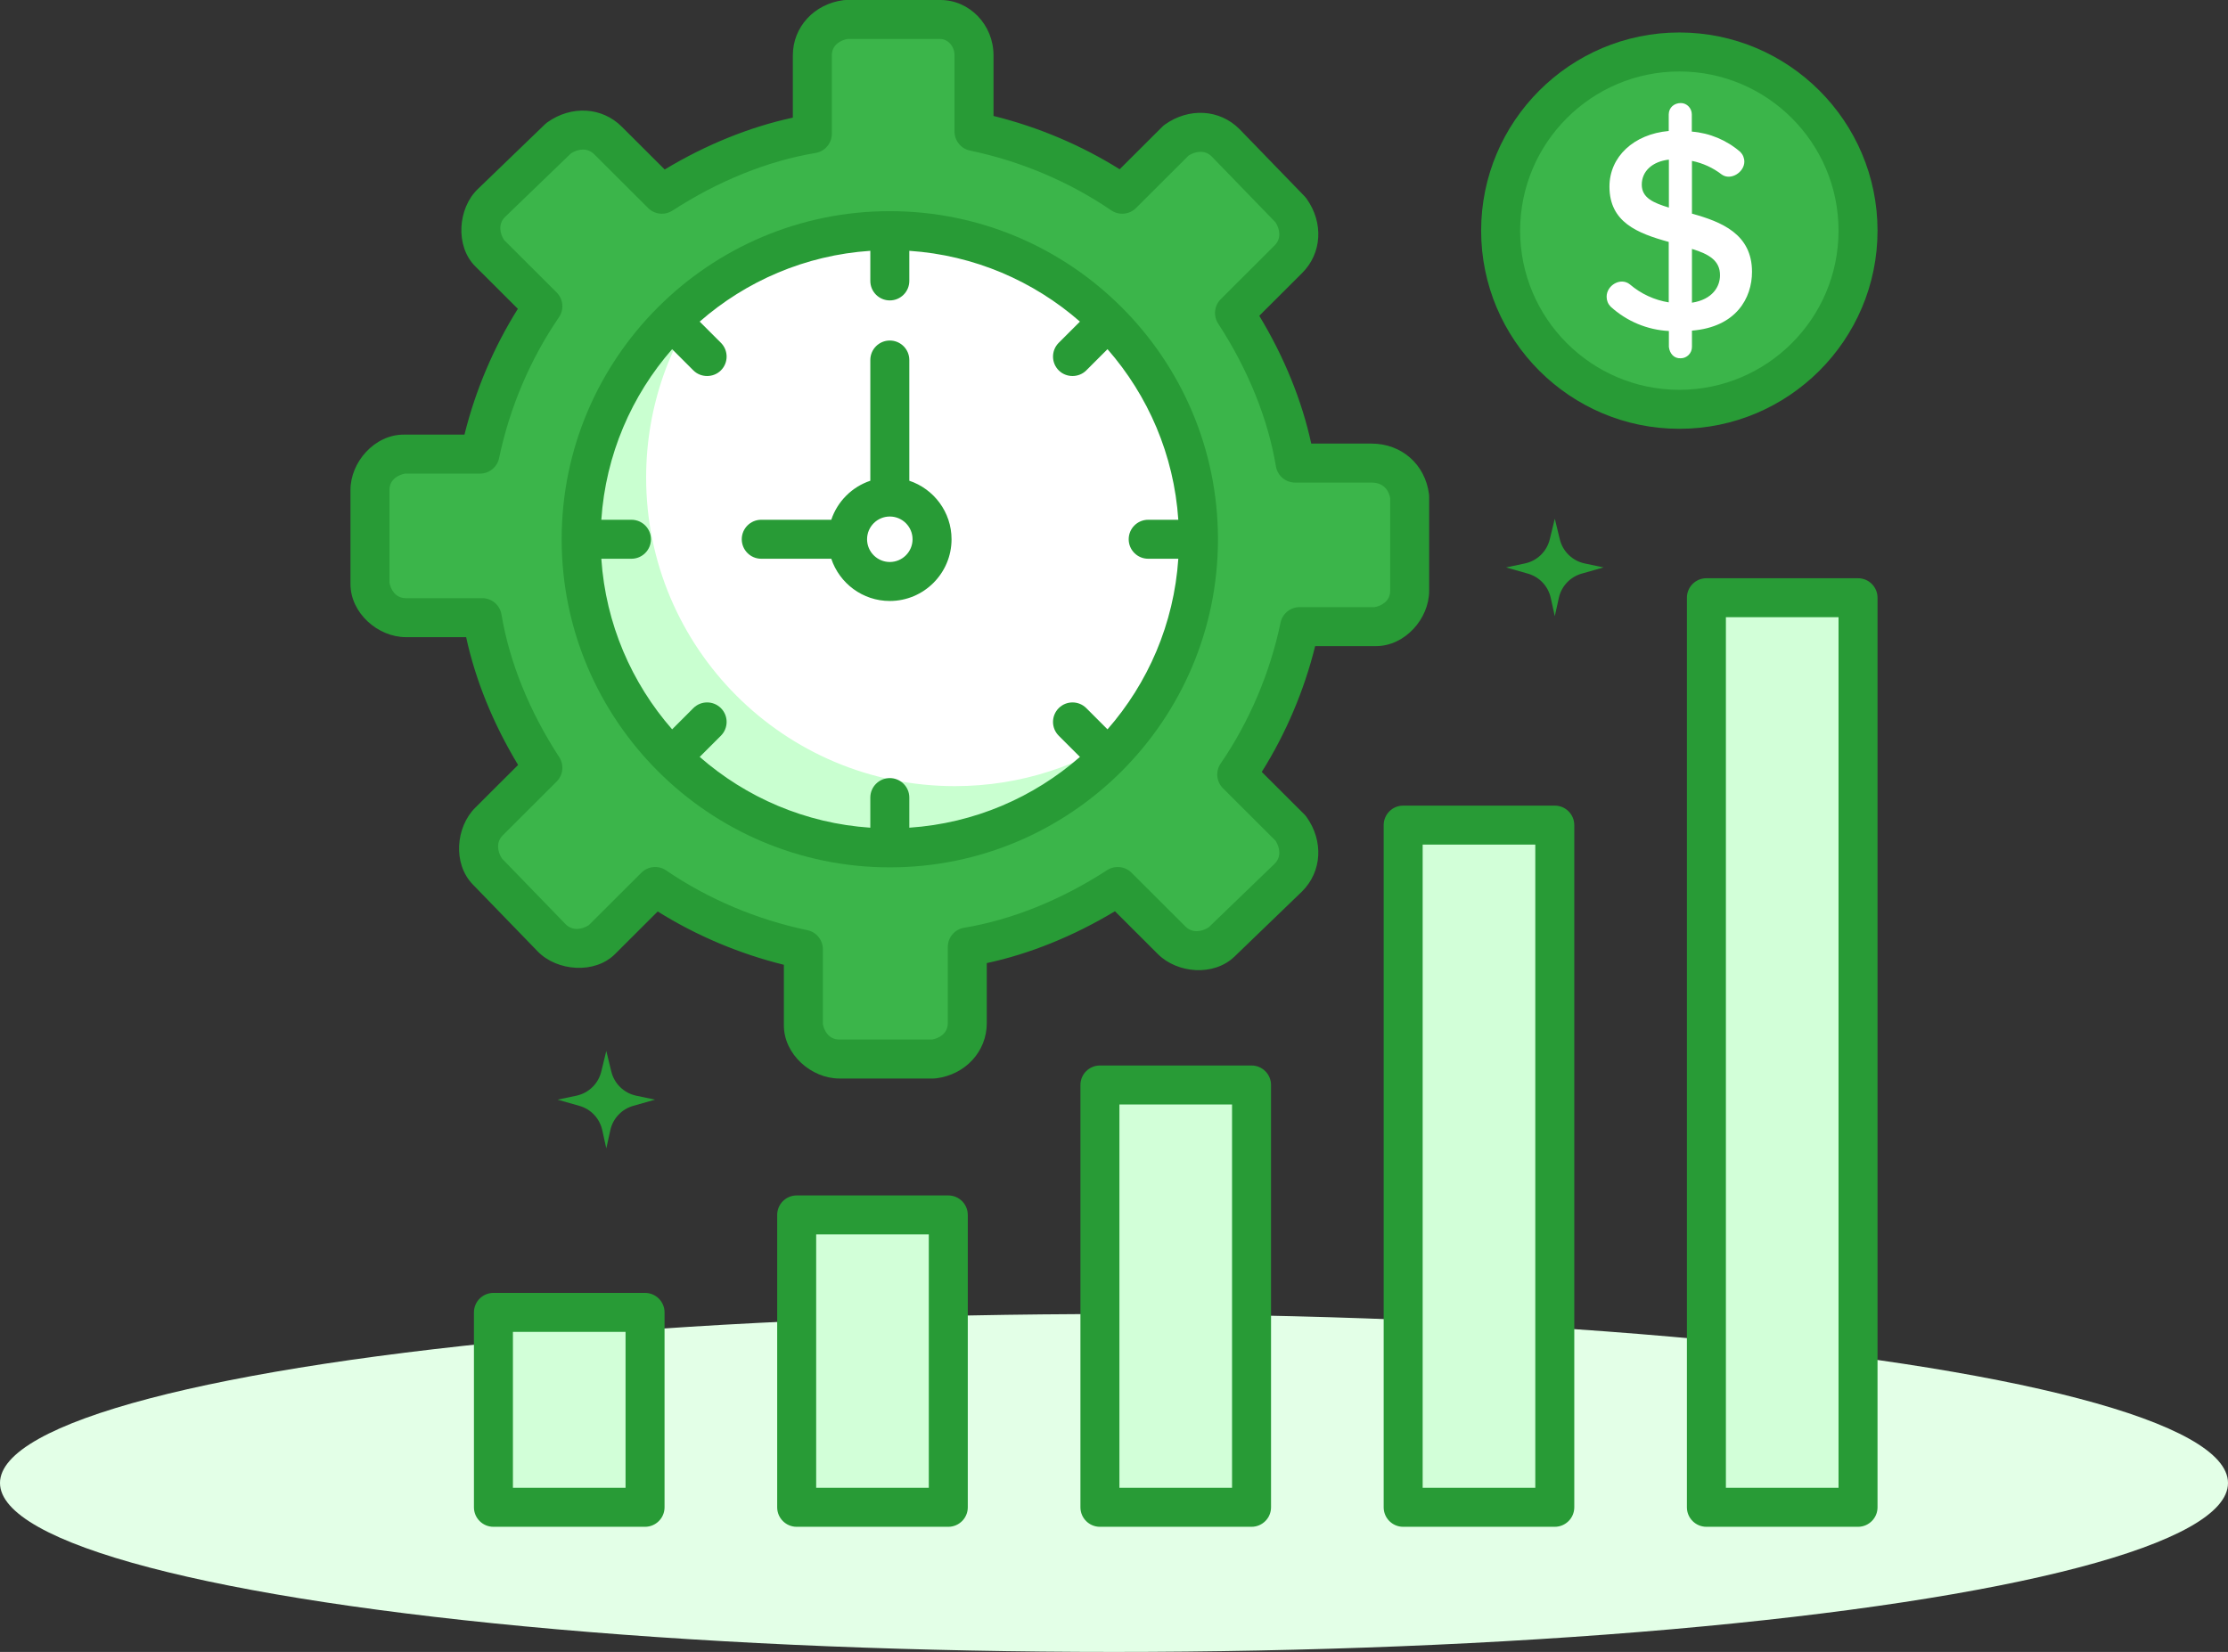 <svg width="178" height="132" viewBox="0 0 178 132" fill="none" xmlns="http://www.w3.org/2000/svg">
<rect x="0" y="0" width="178" height="132" fill="#333333" stroke="none"/>
<ellipse cx="89" cy="118.5" rx="89" ry="13.5" fill="#E3FFE7"/>
<path d="M121.83 45.022L120.322 45.341L122.066 45.836C122.985 46.096 123.686 46.84 123.892 47.773L124.216 49.235L124.539 47.773C124.745 46.84 125.447 46.096 126.365 45.836L128.109 45.341L126.601 45.022C125.625 44.815 124.853 44.066 124.617 43.096L124.216 41.447L123.814 43.096C123.578 44.066 122.806 44.815 121.83 45.022Z" fill="#289B36"/>
<path d="M46.053 87.551L44.545 87.87L46.289 88.365C47.208 88.626 47.909 89.369 48.115 90.302L48.439 91.764L48.762 90.302C48.968 89.369 49.67 88.626 50.588 88.365L52.332 87.87L50.824 87.551C49.848 87.344 49.077 86.595 48.84 85.625L48.439 83.977L48.037 85.625C47.801 86.595 47.03 87.344 46.053 87.551Z" fill="#289B36"/>
<path d="M39.421 104.868H51.535V120.442H39.421V104.868Z" fill="#D2FFD8"/>
<path d="M51.535 122H39.421C38.561 122 37.864 121.302 37.864 120.442V104.868C37.864 104.008 38.561 103.311 39.421 103.311H51.535C52.395 103.311 53.092 104.008 53.092 104.868V120.442C53.092 121.302 52.395 122 51.535 122ZM40.979 118.885H49.977V106.425H40.979V118.885Z" fill="#289B36"/>
<path d="M63.648 97.081H75.762V120.442H63.648V97.081Z" fill="#D2FFD8"/>
<path d="M75.762 122H63.648C62.788 122 62.091 121.302 62.091 120.442V97.081C62.091 96.221 62.788 95.523 63.648 95.523H75.762C76.622 95.523 77.319 96.221 77.319 97.081V120.442C77.319 121.302 76.622 122 75.762 122ZM65.206 118.885H74.204V98.638H65.206V118.885Z" fill="#289B36"/>
<path d="M87.875 86.698H99.989V120.442H87.875V86.698Z" fill="#D2FFD8"/>
<path d="M99.989 122H87.875C87.015 122 86.318 121.302 86.318 120.442V86.698C86.318 85.838 87.015 85.14 87.875 85.14H99.989C100.849 85.14 101.546 85.838 101.546 86.698V120.442C101.546 121.302 100.849 122 99.989 122ZM89.433 118.885H98.431V88.255H89.433V118.885Z" fill="#289B36"/>
<path d="M112.102 65.932H124.216V120.443H112.102V65.932Z" fill="#D2FFD8"/>
<path d="M124.216 122H112.102C111.242 122 110.545 121.302 110.545 120.442V65.932C110.545 65.072 111.242 64.374 112.102 64.374H124.216C125.076 64.374 125.773 65.072 125.773 65.932V120.442C125.773 121.302 125.076 122 124.216 122ZM113.66 118.885H122.658V67.489H113.66V118.885Z" fill="#289B36"/>
<path d="M136.329 47.762H148.442V120.443H136.329V47.762Z" fill="#D2FFD8"/>
<path d="M148.442 122H136.329C135.469 122 134.771 121.302 134.771 120.442V47.761C134.771 46.902 135.469 46.204 136.329 46.204H148.442C149.302 46.204 150 46.902 150 47.761V120.442C150 121.302 149.302 122 148.442 122ZM137.886 118.885H146.885V49.319H137.886V118.885Z" fill="#289B36"/>
<path d="M109.571 37.003H103.472C102.754 32.707 100.96 28.589 98.628 25.009L102.933 20.712C104.01 19.638 104.01 18.027 103.113 16.774L97.91 11.403C96.834 10.329 95.219 10.329 93.963 11.224L89.658 15.521C86.249 13.194 82.123 11.403 77.817 10.508V4.422C77.817 2.811 76.561 1.558 75.126 1.558H67.591C66.156 1.737 64.9 2.811 64.9 4.422V10.687C60.594 11.403 56.468 13.194 52.88 15.521L48.574 11.224C47.498 10.15 45.883 10.15 44.627 11.045L39.245 16.237C38.169 17.311 38.169 18.922 39.066 20.175L43.371 24.472C41.039 27.873 39.245 31.99 38.348 36.287H32.248C30.813 36.466 29.557 37.54 29.557 39.151V46.67C29.737 48.102 30.813 49.355 32.428 49.355H38.528C39.245 53.652 41.039 57.769 43.371 61.35L39.066 65.646C37.989 66.72 37.989 68.331 38.886 69.584L44.089 74.955C45.166 76.029 46.78 76.029 48.036 75.134L52.342 70.838C55.75 73.165 59.877 74.955 64.182 75.85V81.936C64.362 83.368 65.438 84.622 67.053 84.622H74.588C76.023 84.443 77.279 83.368 77.279 81.758V75.671C81.584 74.955 85.711 73.165 89.299 70.838L93.604 75.134C94.681 76.208 96.295 76.208 97.551 75.313L102.933 70.122C104.01 69.047 104.01 67.436 103.112 66.183L98.807 61.887C101.139 58.486 102.933 54.368 103.83 50.072H109.93C111.365 49.893 112.621 48.819 112.621 47.208V39.689C112.442 38.256 111.365 37.003 109.571 37.003Z" fill="#3BB54A"/>
<path d="M71.089 67.749C84.708 67.749 95.749 56.709 95.749 43.09C95.749 29.47 84.708 18.43 71.089 18.43C57.47 18.43 46.43 29.47 46.43 43.09C46.43 56.709 57.47 67.749 71.089 67.749Z" fill="white"/>
<path d="M76.281 62.817C62.662 62.817 51.621 51.777 51.621 38.158C51.621 32.412 53.586 27.126 56.88 22.934C50.559 27.398 46.43 34.762 46.43 43.09C46.43 56.709 57.47 67.749 71.089 67.749C78.963 67.749 85.975 64.059 90.49 58.314C86.473 61.15 81.572 62.817 76.281 62.817Z" fill="#C9FFD0"/>
<path d="M71.089 16.873C56.633 16.873 44.872 28.634 44.872 43.09C44.872 57.545 56.633 69.307 71.089 69.307C85.545 69.307 97.306 57.545 97.306 43.09C97.306 28.634 85.545 16.873 71.089 16.873ZM48.041 44.647H50.448C51.308 44.647 52.005 43.95 52.005 43.09C52.005 42.23 51.308 41.532 50.448 41.532H48.041C48.389 36.332 50.464 31.598 53.698 27.901L55.392 29.595C55.993 30.196 56.994 30.196 57.595 29.595C58.203 28.987 58.203 28 57.595 27.392L55.9 25.698C59.598 22.464 64.332 20.389 69.532 20.041V22.448C69.532 23.308 70.229 24.005 71.089 24.005C71.949 24.005 72.647 23.308 72.647 22.448V20.041C77.847 20.389 82.581 22.464 86.279 25.698L84.584 27.392C83.976 28.001 83.976 28.987 84.584 29.595C85.185 30.196 86.186 30.196 86.787 29.595L88.481 27.901C91.715 31.598 93.79 36.332 94.138 41.532H91.731C90.871 41.532 90.174 42.23 90.174 43.09C90.174 43.95 90.871 44.647 91.731 44.647H94.138C93.79 49.847 91.715 54.581 88.481 58.279L86.787 56.584C86.178 55.976 85.192 55.976 84.584 56.584C83.976 57.193 83.976 58.179 84.584 58.787L86.279 60.481C82.581 63.715 77.847 65.79 72.647 66.138V63.731C72.647 62.871 71.949 62.174 71.089 62.174C70.229 62.174 69.532 62.871 69.532 63.731V66.138C64.332 65.79 59.598 63.715 55.9 60.481L57.595 58.787C58.203 58.178 58.203 57.192 57.595 56.584C56.986 55.976 56 55.976 55.392 56.584L53.698 58.279C50.464 54.581 48.389 49.847 48.041 44.647Z" fill="#289B36"/>
<path d="M71.089 46.464C72.953 46.464 74.464 44.953 74.464 43.09C74.464 41.226 72.953 39.715 71.089 39.715C69.226 39.715 67.715 41.226 67.715 43.09C67.715 44.953 69.226 46.464 71.089 46.464Z" fill="white"/>
<path d="M72.647 38.414V28.768C72.647 27.908 71.949 27.21 71.089 27.21C70.229 27.21 69.532 27.908 69.532 28.768V38.414C68.064 38.904 66.904 40.065 66.413 41.532H60.818C59.958 41.532 59.261 42.23 59.261 43.09C59.261 43.95 59.958 44.647 60.818 44.647H66.413C67.067 46.605 68.914 48.022 71.089 48.022C73.809 48.022 76.021 45.809 76.021 43.09C76.021 40.915 74.605 39.068 72.647 38.414ZM71.089 44.907C70.087 44.907 69.272 44.091 69.272 43.09C69.272 42.088 70.087 41.273 71.089 41.273C72.091 41.273 72.906 42.088 72.906 43.09C72.906 44.091 72.091 44.907 71.089 44.907Z" fill="#289B36"/>
<path d="M134.166 32.706C142.051 32.706 148.442 26.314 148.442 18.43C148.442 10.545 142.051 4.153 134.166 4.153C126.281 4.153 119.889 10.545 119.889 18.43C119.889 26.314 126.281 32.706 134.166 32.706Z" fill="#3BB54A"/>
<path d="M134.166 34.264C125.435 34.264 118.332 27.161 118.332 18.43C118.332 9.699 125.435 2.596 134.166 2.596C142.897 2.596 150 9.699 150 18.43C150 27.161 142.897 34.264 134.166 34.264ZM134.166 5.711C127.152 5.711 121.447 11.416 121.447 18.43C121.447 25.443 127.152 31.149 134.166 31.149C141.179 31.149 146.885 25.443 146.885 18.43C146.885 11.416 141.179 5.711 134.166 5.711Z" fill="#289B36"/>
<path d="M135.174 17.071V12.857C136.036 13.03 136.856 13.405 137.56 13.95C138.281 14.452 139.35 13.763 139.359 12.927C139.36 12.634 139.249 12.357 139.038 12.141C137.955 11.2 136.583 10.625 135.162 10.516V9.14C135.162 8.64 134.761 8.234 134.287 8.234C133.762 8.234 133.327 8.584 133.319 9.14V10.466C130.524 10.716 128.583 12.529 128.583 14.91C128.583 17.757 130.812 18.638 133.319 19.331V24.161C132.173 23.977 131.104 23.483 130.214 22.724C129.473 22.126 128.346 22.806 128.358 23.716C128.356 24.009 128.468 24.286 128.676 24.501C129.96 25.673 131.609 26.362 133.331 26.449V27.72C133.388 28.228 133.721 28.657 134.277 28.628C134.772 28.628 135.174 28.22 135.174 27.72V26.419C138.709 26.132 139.972 23.814 139.972 21.721C139.972 18.686 137.514 17.72 135.174 17.071ZM137.415 22.001C137.415 22.899 136.823 23.93 135.174 24.188V19.89C136.535 20.301 137.427 20.833 137.415 22.001ZM133.331 12.755V16.587C132.092 16.209 131.165 15.808 131.165 14.757C131.165 13.68 132.01 12.905 133.331 12.755Z" fill="white"/>
<path d="M74.588 86.179H67.053C64.82 86.179 62.625 84.254 62.625 81.936V77.092C59.062 76.212 55.621 74.757 52.547 72.832L49.136 76.236C47.514 77.854 44.509 77.608 42.971 76.038L37.768 70.668C36.166 69.017 36.405 66.1 37.966 64.543L41.392 61.124C39.401 57.831 37.983 54.344 37.241 50.912H32.428C30.195 50.912 28 48.988 28 46.67V39.151C28 36.916 29.932 34.729 32.248 34.729H37.107C37.988 31.175 39.445 27.744 41.373 24.677L37.966 21.278C36.35 19.669 36.578 16.639 38.164 15.116L43.546 9.925C43.601 9.871 43.661 9.822 43.723 9.777C45.648 8.405 48.096 8.546 49.674 10.122L53.104 13.544C56.406 11.556 59.901 10.141 63.342 9.4V4.422C63.342 2.159 65.048 0.305 67.398 0.012C67.462 0.004 67.526 0 67.591 0H75.126C77.468 0 79.374 1.984 79.374 4.422V9.265C82.937 10.146 86.379 11.6 89.452 13.525L92.863 10.122C92.924 10.061 92.989 10.006 93.059 9.956C94.984 8.584 97.431 8.725 99.01 10.301C99.016 10.307 99.022 10.313 99.029 10.319L104.231 15.69C104.285 15.745 104.334 15.804 104.379 15.867C105.757 17.791 105.615 20.237 104.033 21.814L100.607 25.233C102.598 28.526 104.016 32.014 104.758 35.445H109.571C111.978 35.445 113.868 37.11 114.167 39.495C114.175 39.559 114.178 39.623 114.178 39.688V47.207C114.178 49.442 112.246 51.628 109.93 51.628H105.072C104.19 55.182 102.733 58.614 100.805 61.68L104.213 65.08C104.273 65.141 104.329 65.206 104.379 65.276C105.756 67.2 105.614 69.646 104.033 71.223C104.027 71.23 104.021 71.236 104.014 71.242L98.632 76.433C96.98 78.029 94.064 77.792 92.504 76.236L89.075 72.814C85.773 74.802 82.277 76.217 78.836 76.958V81.757C78.836 84.019 77.13 85.874 74.78 86.166C74.717 86.175 74.652 86.179 74.588 86.179ZM65.74 81.822C65.827 82.318 66.186 83.064 67.053 83.064H74.475C74.972 82.977 75.722 82.62 75.722 81.757V75.671C75.722 74.909 76.272 74.259 77.023 74.134C80.833 73.501 84.785 71.909 88.451 69.53C89.068 69.131 89.879 69.216 90.399 69.735L94.705 74.031C95.277 74.602 96.044 74.434 96.565 74.1L101.841 69.011C102.398 68.447 102.236 67.696 101.909 67.181L97.707 62.989C97.176 62.459 97.098 61.625 97.523 61.006C99.812 57.667 101.466 53.776 102.306 49.753C102.457 49.031 103.093 48.514 103.831 48.514H109.817C110.315 48.427 111.064 48.07 111.064 47.207V39.802C110.998 39.427 110.721 38.561 109.571 38.561H103.472C102.71 38.561 102.061 38.011 101.935 37.26C101.301 33.46 99.706 29.517 97.323 25.859C96.921 25.242 97.006 24.427 97.528 23.907L101.833 19.61C102.402 19.042 102.236 18.28 101.902 17.764L96.802 12.499C96.234 11.94 95.477 12.102 94.959 12.431L90.758 16.623C90.228 17.152 89.397 17.229 88.779 16.807C85.433 14.522 81.533 12.871 77.5 12.033C76.777 11.883 76.259 11.246 76.259 10.508V4.422C76.259 3.64 75.673 3.115 75.126 3.115H67.704C67.206 3.202 66.457 3.559 66.457 4.422V10.688C66.457 11.449 65.906 12.099 65.155 12.224C61.346 12.857 57.394 14.449 53.727 16.827C53.111 17.227 52.3 17.142 51.78 16.623L47.474 12.327C46.902 11.756 46.134 11.923 45.614 12.258L40.338 17.347C39.781 17.91 39.942 18.662 40.27 19.177L44.472 23.369C45.003 23.899 45.081 24.733 44.656 25.352C42.367 28.691 40.713 32.582 39.873 36.605C39.722 37.327 39.086 37.844 38.348 37.844H32.362C31.864 37.931 31.115 38.288 31.115 39.151V46.556C31.202 47.051 31.561 47.797 32.428 47.797H38.528C39.289 47.797 39.938 48.347 40.064 49.098C40.698 52.898 42.294 56.841 44.677 60.499C45.079 61.116 44.993 61.931 44.472 62.451L40.166 66.748C39.597 67.316 39.764 68.078 40.097 68.595L45.197 73.859C45.765 74.418 46.522 74.256 47.04 73.927L51.242 69.734C51.772 69.206 52.602 69.128 53.221 69.551C56.567 71.835 60.467 73.486 64.5 74.325C65.223 74.475 65.741 75.112 65.741 75.85V81.822H65.74Z" fill="#289B36"/>
</svg>
